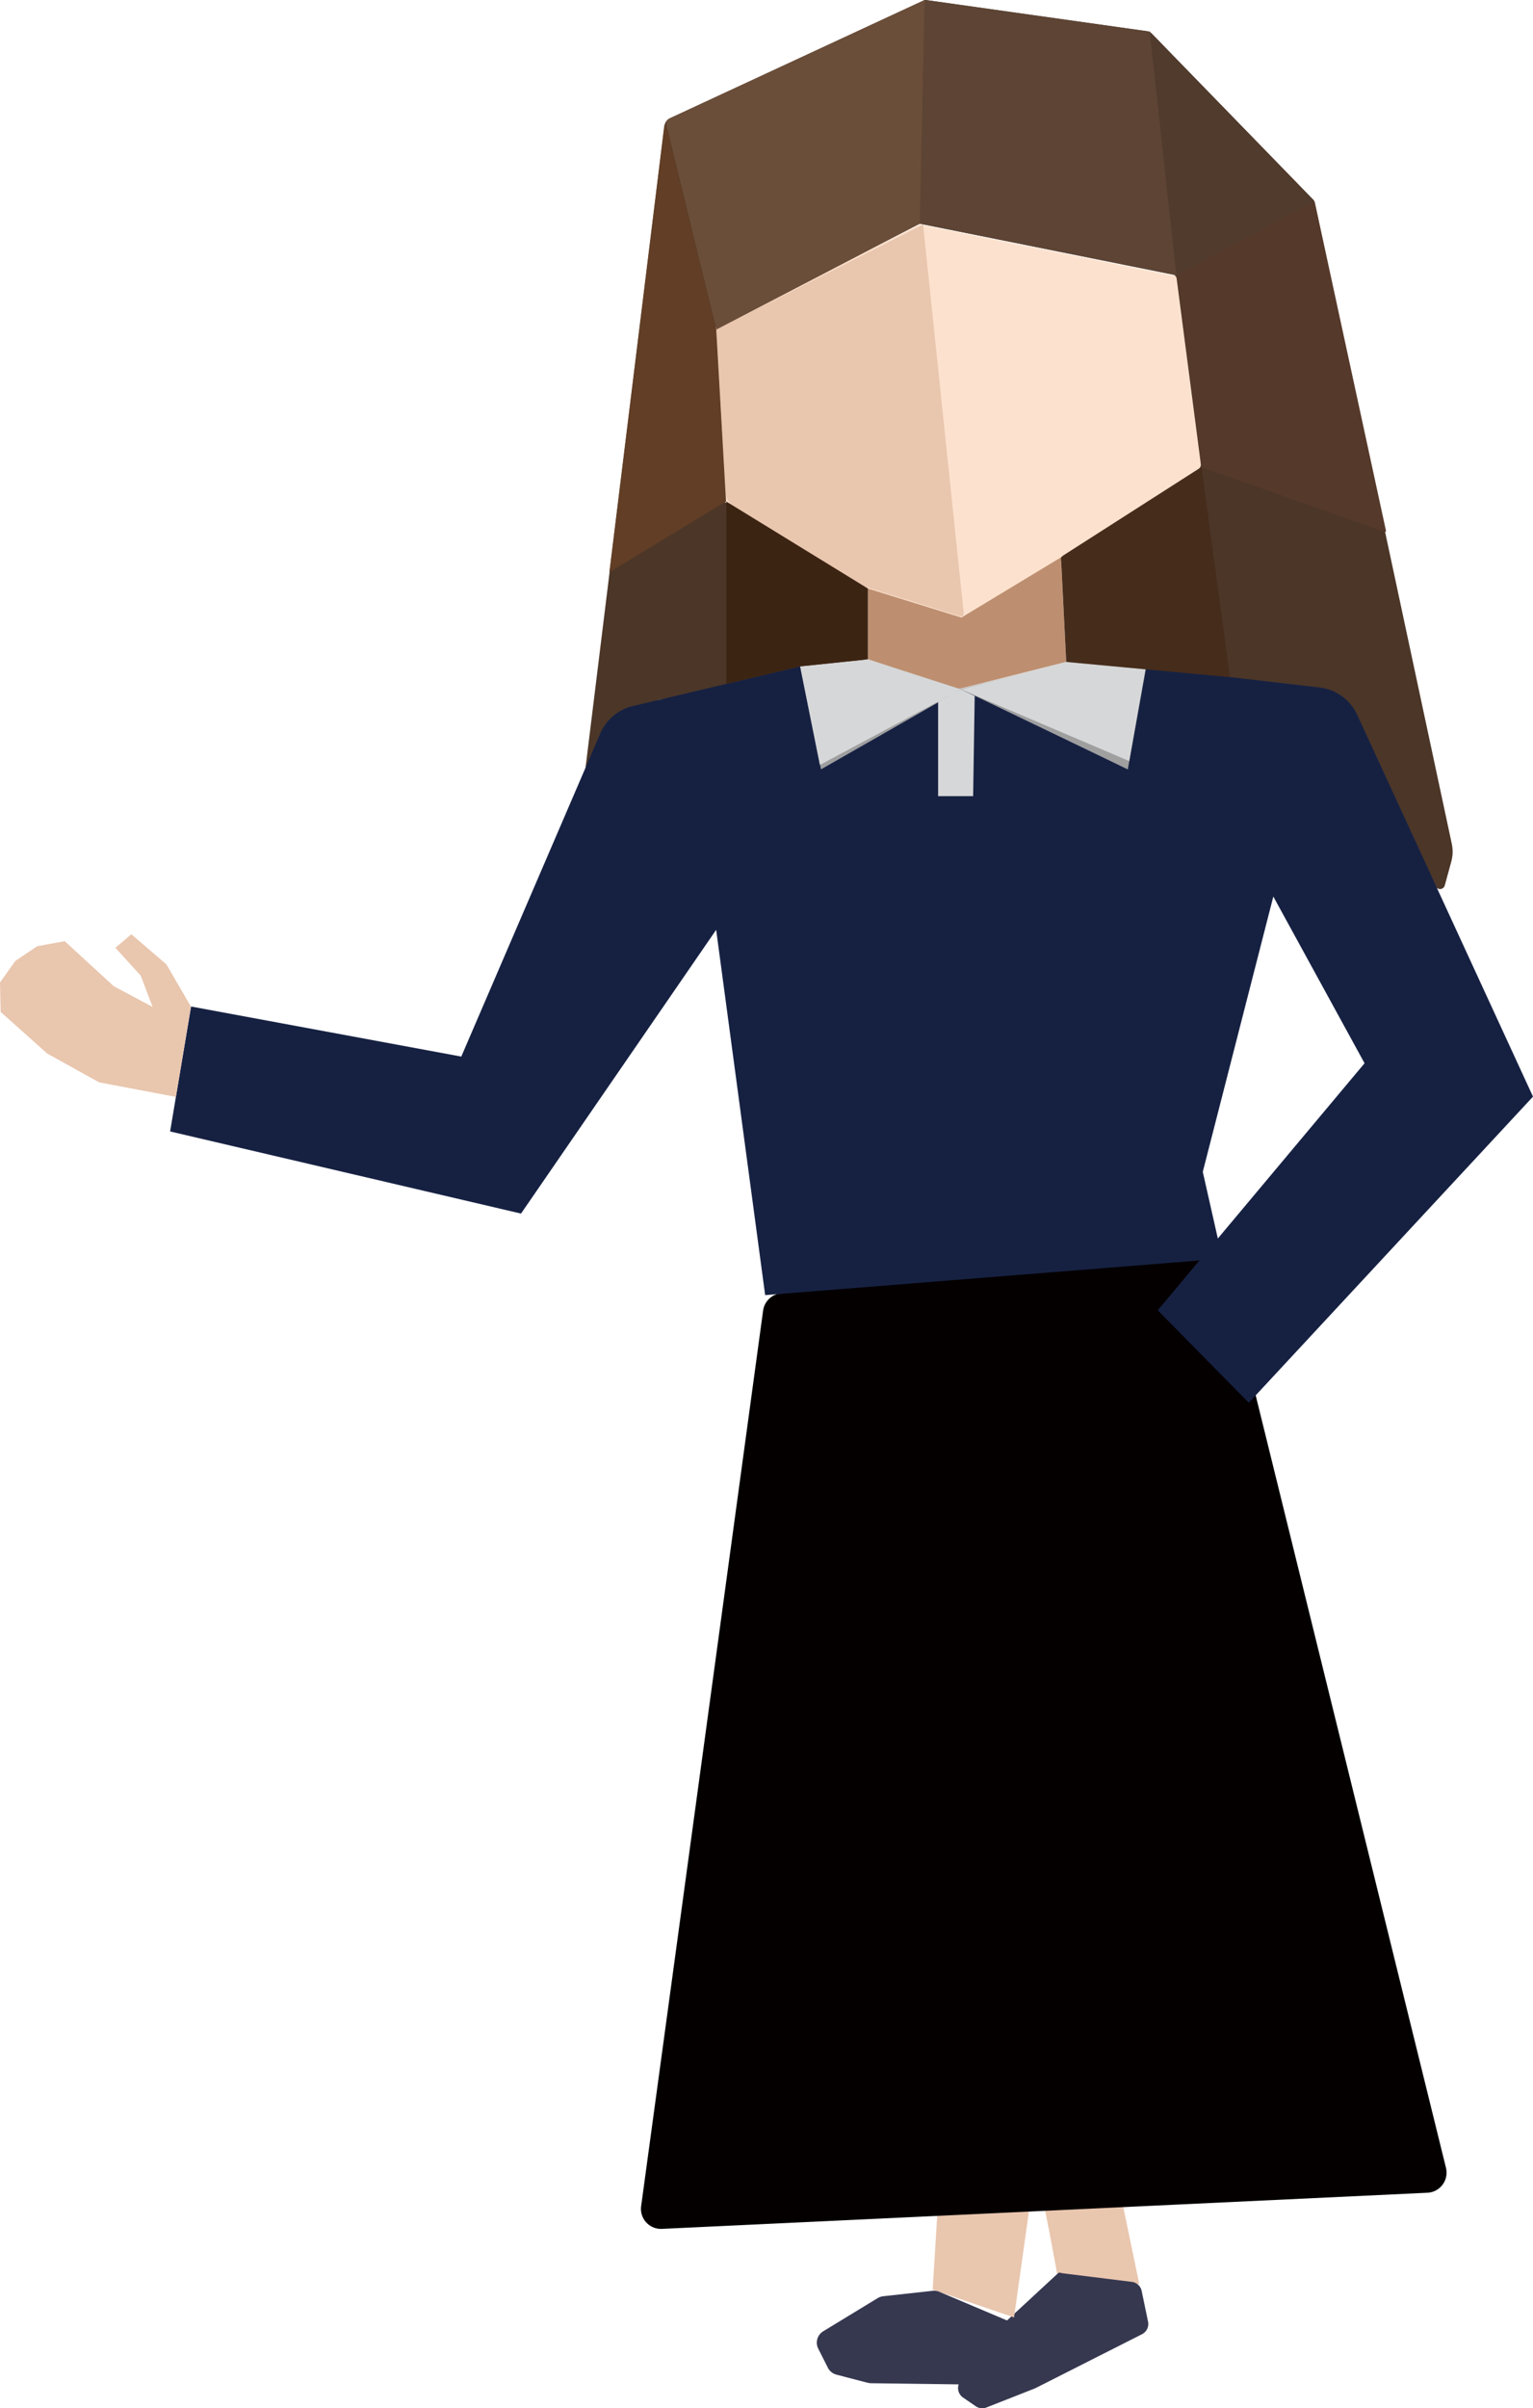 <svg xmlns="http://www.w3.org/2000/svg" viewBox="0 0 312.89 491.17"><defs><style>.cls-1{fill:#fce2ce;}.cls-2{fill:#4b3628;}.cls-3{fill:#bd8f70;}.cls-4{fill:#9f9fa0;}.cls-5{fill:#e9c6ae;}.cls-6{fill:#363850;}.cls-7{fill:#040000;}.cls-8{fill:#162142;}.cls-9{fill:#d6d7d8;}.cls-10{fill:#5d4434;}.cls-11{fill:#503b2d;}.cls-12{fill:#55392a;}.cls-13{fill:#462c1b;}.cls-14{fill:#6b4e39;}.cls-15{fill:#3c2413;}.cls-16{fill:#613e25;}</style></defs><g id="레이어_2" data-name="레이어 2"><g id="레이어_2-2" data-name="레이어 2"><path class="cls-1" d="M187.72,45.77l52.43,10.56,5.11,39.15-45.54,29.4a8.36,8.36,0,0,1-7.39.84l-26.05-9.48-18.73-14-2-35.06Z"/><path class="cls-2" d="M189,0l45.32,6.38a1,1,0,0,1,.58.3l33.14,34.05a.92.92,0,0,1,.27.49l28,130.86a7.64,7.64,0,0,1-.1,3.65l-1.32,4.83a1,1,0,0,1-1.88.18l-18.88-38.27a1,1,0,0,0-.76-.56l-52.94-7.38a1,1,0,0,1-.86-.85l-3-19.4a1,1,0,0,1,.45-1l27.61-17.66a1,1,0,0,0,.46-1l-4.93-37.79a1,1,0,0,0-.8-.86L188.07,45.69a.94.94,0,0,0-.66.09l-41.31,21a1,1,0,0,0-.55,1l2,33.89a1,1,0,0,0,.48.79L174.49,119a1,1,0,0,1,.46.71L177,133.51a1,1,0,0,1-.8,1.14l-41.64,8.08a1,1,0,0,0-.64.41l-13.18,19a1,1,0,0,1-1.83-.69L135.62,25.65a2,2,0,0,1,1.12-1.54l51.73-24A1,1,0,0,1,189,0Z"/><polygon class="cls-3" points="195.38 140.6 177.15 134.47 177.15 120.04 196.22 125.95 216.55 113.67 217.62 135 195.38 140.6"/><polygon class="cls-4" points="195.7 140.6 195.7 140.6 217.94 135 234.24 136.09 230.25 156.94 195.7 140.6"/><polygon class="cls-4" points="167.68 158.89 196.53 142.55 195.77 142.55 177.53 136.43 162.91 136.43 167.68 158.89"/><g id="레이어_1-2" data-name="레이어 1"><path class="cls-5" d="M227.72,442.69l4.81,23.15-16.76-2.07s-3.07-17.21-3.56-17.08Z"/><path class="cls-6" d="M233.11,476.05l-21.74,11-.2.09L201.35,491a2.34,2.34,0,0,1-2.19-.24l-2.6-1.78a2.36,2.36,0,0,1-.91-2.65l1.6-5a2.3,2.3,0,0,1,.64-1l17.88-16.54c.5-.48.56-.22,1.25-.14l14,1.74a2.34,2.34,0,0,1,2,1.85l1.3,6.26A2.34,2.34,0,0,1,233.11,476.05Z"/><polygon class="cls-5" points="206.97 472.64 190.36 466.97 191.59 447.03 210.21 449.57 206.97 472.64"/><path class="cls-7" d="M130.86,449.93a4.09,4.09,0,0,0,4.25,4.65l106.07-5,50.16-2.37a4.1,4.1,0,0,0,3.79-5.07L256.27,284.5l-.06-.29-4.54-26.44a4.09,4.09,0,0,0-4.47-3.38l-87.82,9.39a4.1,4.1,0,0,0-3.63,3.52Z"/><path class="cls-6" d="M206.25,486.43l-28.5-.37a3.51,3.51,0,0,1-.65-.09l-6.38-1.66a2.72,2.72,0,0,1-1.76-1.43L167,479a2.72,2.72,0,0,1,1-3.52l11.14-6.78a2.92,2.92,0,0,1,1.12-.38l10.1-1.11a2.7,2.7,0,0,1,1.35.2l14.73,6.23a2.74,2.74,0,0,1,1.24,1l2.41,3.78a2.73,2.73,0,0,1,.22,2.5l-1.58,3.82A2.73,2.73,0,0,1,206.25,486.43Z"/><path class="cls-8" d="M233.92,136.09l35.41,4.13a9.67,9.67,0,0,1,7.67,5.55l35.89,77.89h0l-58,62.43L236.3,267.23l42.21-50.38-18.62-34L245.49,239l4,17.7-93.32,7.44-10-74.5-39.83,57.87L34.72,230.76,39,205.28l55.15,10.21,28.37-65.91a9.73,9.73,0,0,1,6.67-5.59l34.15-8.08,4.23,21,28.62-16.34,34,16.34,3.75-20.85h0"/><path class="cls-5" d="M188.4,45.77l8.1,77.42c.19,1.82.61,3-1.12,2.33l-19.81-6.15-25.92-16.2a3.23,3.23,0,0,1-1.51-2.55l-1.95-33.4L188.4,45.77"/><polygon class="cls-9" points="196.15 140.6 196.15 140.6 167.34 156.01 163.3 135.91 177.15 134.47 196.15 140.6"/><polygon class="cls-9" points="196.15 140.6 196.15 140.6 230.48 155.22 233.79 136.5 217.62 135 196.15 140.6"/><polygon class="cls-9" points="196.15 140.6 198.94 141.94 198.62 162.38 191.47 162.38 191.47 143.1 196.15 140.6"/><polygon class="cls-5" points="38.96 205.28 33.96 196.68 26.81 190.55 23.55 193.3 28.72 198.98 31.15 205.36 23.23 201.15 13.21 191.96 7.6 192.98 3.13 195.98 0 200.38 0.13 206.38 9.64 214.87 20.23 220.75 35.9 223.71 38.96 205.28"/></g><polyline class="cls-10" points="187.72 45.62 240.15 56.17 234.7 6.47 188.75 0 187.72 45.62"/><path class="cls-11" d="M240.34,56.07l27.78-15a.15.15,0,0,0,0-.23L235,6.77a.15.15,0,0,0-.25.12L240.13,56A.14.14,0,0,0,240.34,56.07Z"/><path class="cls-12" d="M245.24,95.19l-5.07-38.87a.22.22,0,0,1,.11-.22l27.76-15a.21.21,0,0,1,.31.14l14.53,67a.22.22,0,0,1-.28.25L245.38,95.36A.19.19,0,0,1,245.24,95.19Z"/><polygon class="cls-13" points="251.03 138.11 217.62 135 216.55 113.67 245.25 95.32 251.03 138.11"/></g><g id="레이어_3" data-name="레이어 3"><path class="cls-14" d="M188.74,0l-1,45.62-41.53,21.6L136,25.51a1.17,1.17,0,0,1,.66-1.35Z"/><polygon class="cls-15" points="148.23 102.28 148.23 139.48 163.3 135.91 177.15 134.47 177.15 120.04 148.23 102.28"/><path class="cls-16" d="M146.19,67.22l2,35.06-23.82,14.44,11.2-91a.21.21,0,0,1,.42,0Z"/></g></g></svg>